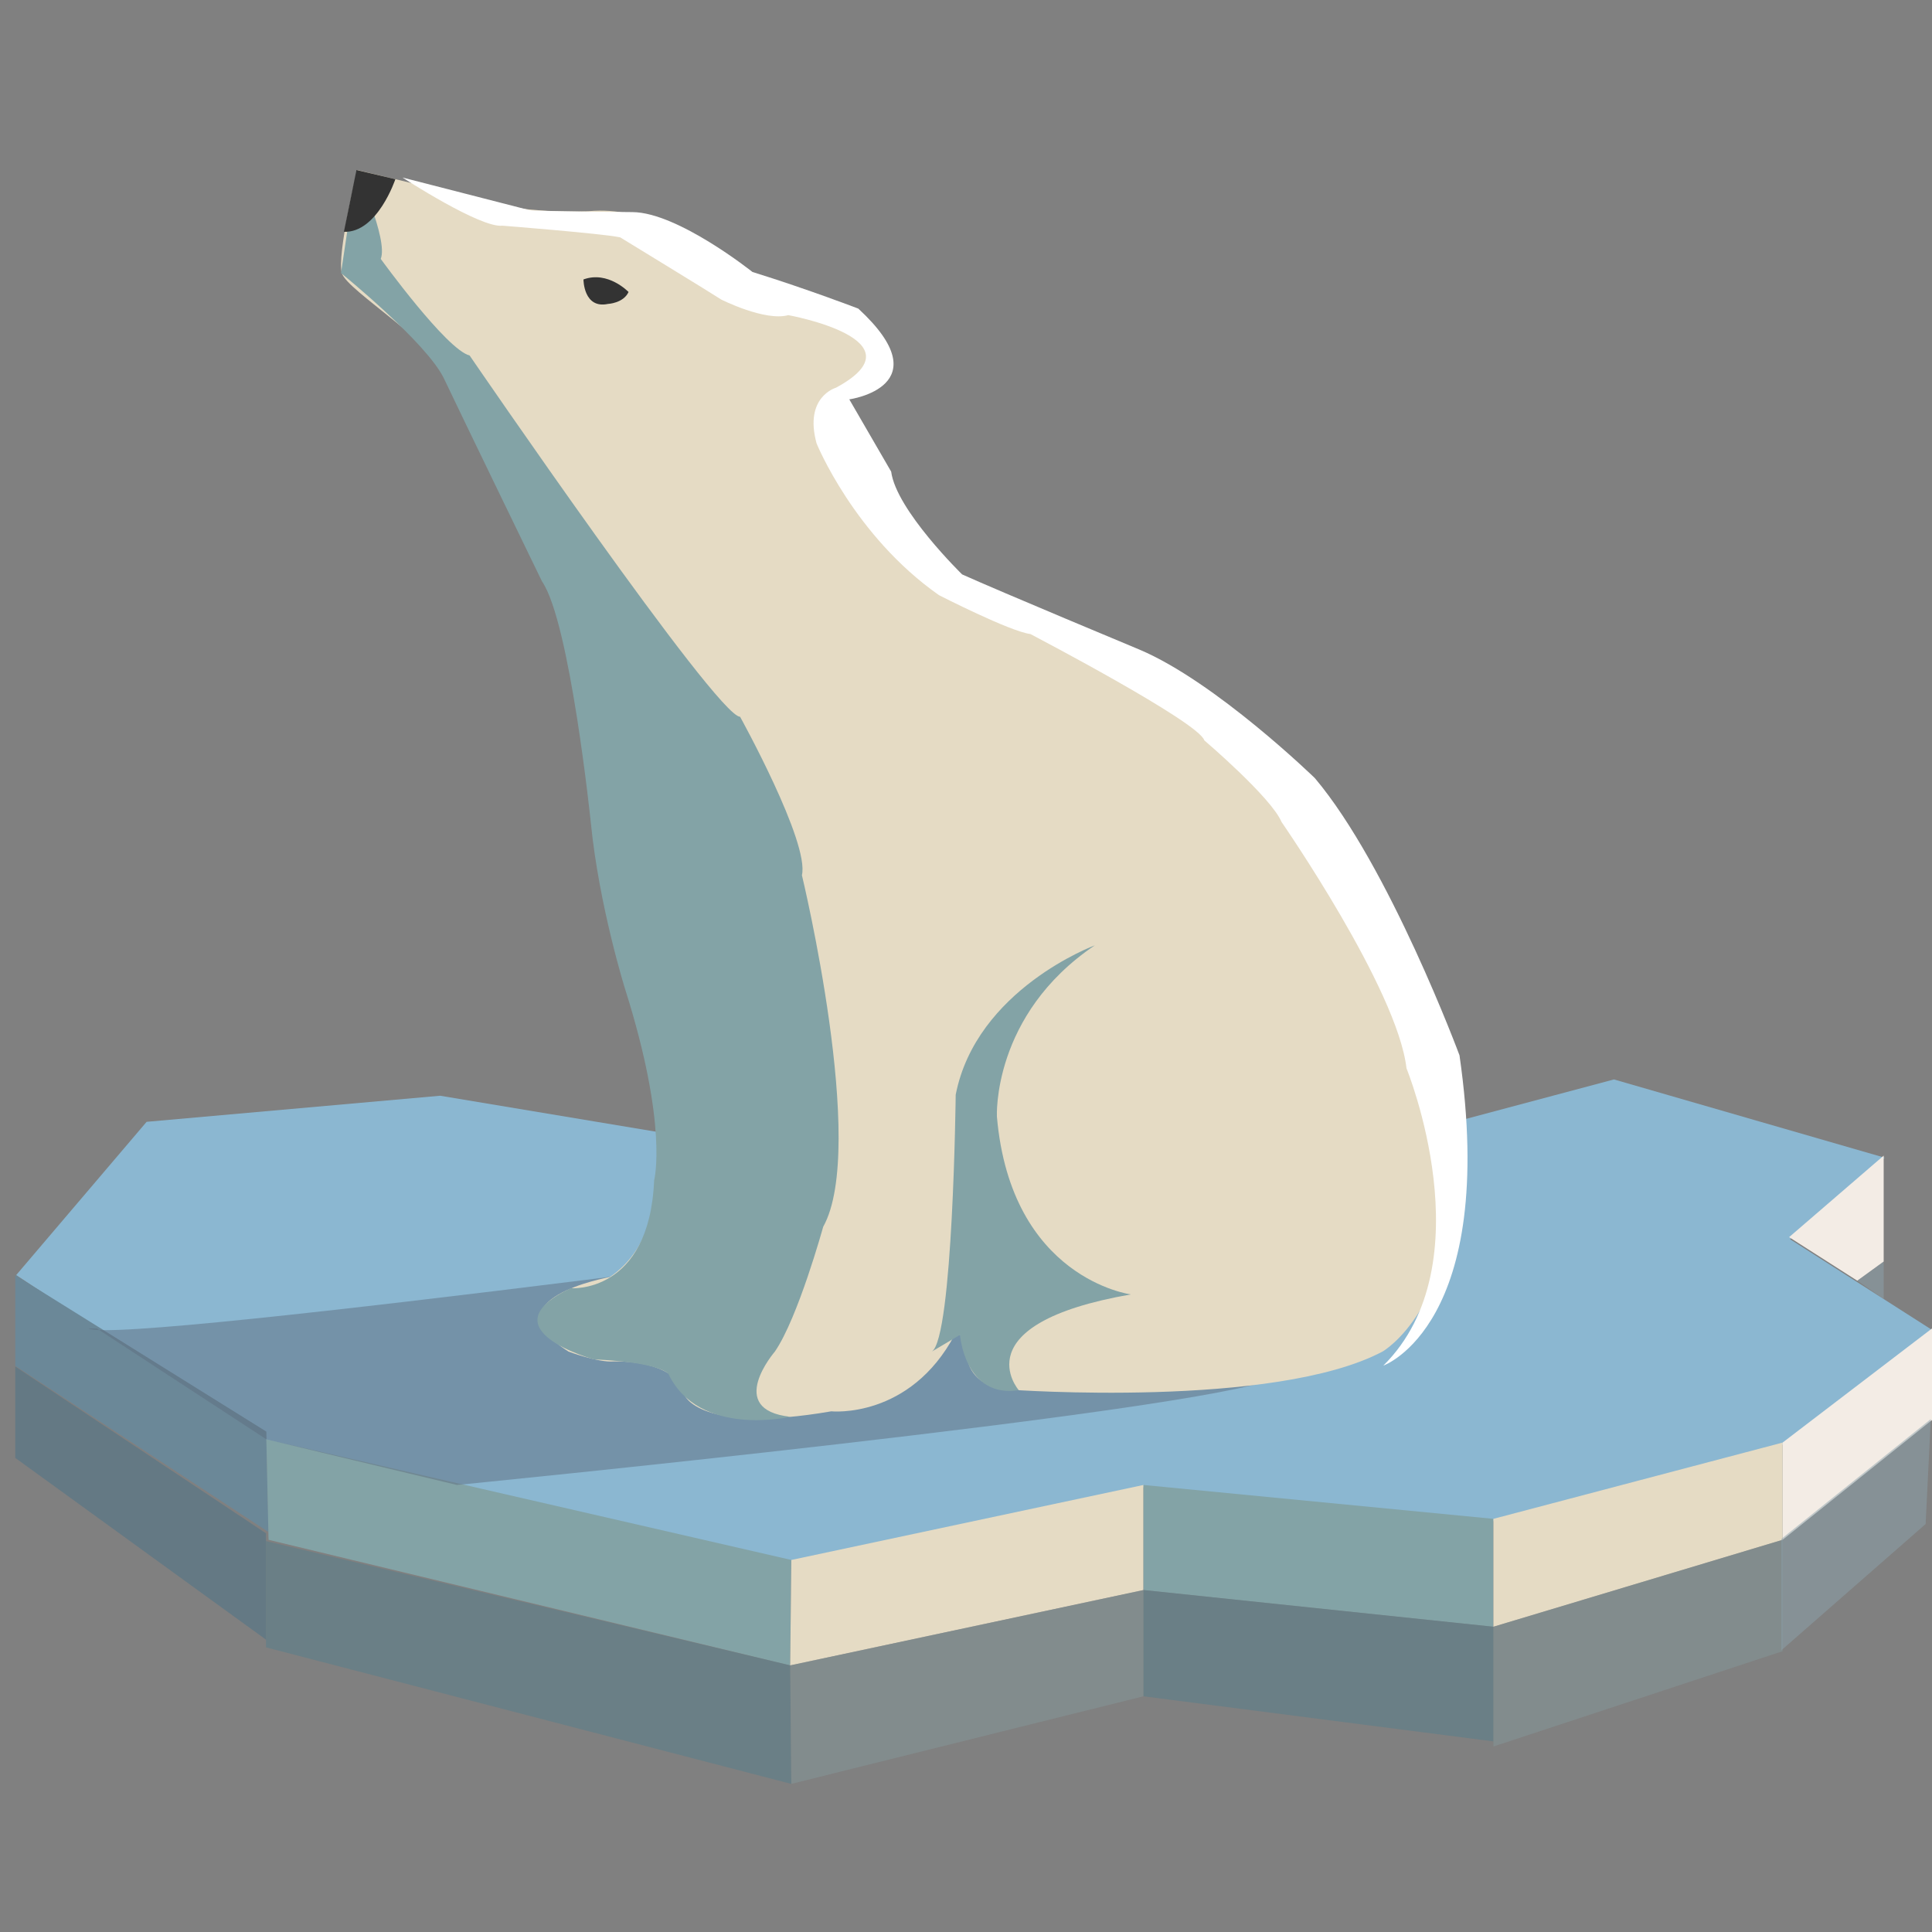 <?xml version="1.0" encoding="utf-8"?>
<!-- Generator: Adobe Illustrator 16.0.0, SVG Export Plug-In . SVG Version: 6.00 Build 0)  -->
<!DOCTYPE svg PUBLIC "-//W3C//DTD SVG 1.1//EN" "http://www.w3.org/Graphics/SVG/1.1/DTD/svg11.dtd">
<svg version="1.1" id="Layer_1" xmlns="http://www.w3.org/2000/svg" xmlns:xlink="http://www.w3.org/1999/xlink" x="0px" y="0px"
	 width="250px" height="250px" viewBox="0 0 250 250" enable-background="new 0 0 250 250" xml:space="preserve">
<rect x="0" y="0" width="250" height="250" fill="#808080" stroke="none"/>
<polygon fill="#8BB7D1" points="2.095,164.994 34.585,186.513 102.517,202.125 148.086,192.42 192.391,197.062 230.787,186.935 
	250.121,172.167 231.631,160.353 243.867,149.804 208.846,139.678 145.555,156.555 56.948,141.787 18.973,145.163 "/>
<polygon fill="#6B8898" points="1.975,165 1.975,176.75 34.75,198.25 34.464,185.247 "/>
<polygon fill="#83A3A6" points="34.464,186.247 34.75,199.25 102.25,215.5 102.396,201.859 "/>
<polygon fill="#E5DBC4" points="147.966,192.154 147.966,205.75 102.25,215.5 102.396,201.859 "/>
<polygon fill="#83A3A6" points="193.246,196.538 193.246,210.5 147.966,205.75 147.966,192.154 "/>
<polygon fill="#E5DBC4" points="230.667,186.669 230.667,199.25 193.246,210.5 193.246,196.538 "/>
<polygon fill="#F3ECE5" points="250,171.901 230.667,186.669 230.667,199.25 250,183.75 "/>
<polygon fill="#F3ECE5" points="243.747,149.538 243.747,163.25 240.334,165.725 231.511,160.087 "/>
<path opacity="0.5" fill="#5F6E80" d="M12.524,171.901l21.94,14.346l24.668,5.907c0,0,96.2-9.486,105.867-13.82
	s-28-20.703-28-20.703S15.168,174.222,11.444,171.901"/>
<path fill="#E5DBC4" d="M46.232,22c0,0-2.667,11-2,13.333S56.899,44.666,57.565,49c0,0,16.833,31.836,16.167,36.336
	c0,0,3.833,20.667,2.833,21.167c0,0,2.833,16.659,3.667,18.497c0,0,5.5,19.17,4.667,19.67c0,0,2.646,14.838-6.01,20.586
	c0,0-15.989,2.859-5.323,9.637c0,0,3.833,1.443,5.833,1.277c0,0,8.167-0.332,9.167,4.334c0,0,1.833,5.076,19,2.121
	c0,0,10.167,1.045,16-9.955l1.667,0.154c0,0-1.834,6.5,5.5,7c0,0,34.166,2.469,48.166-4.932c0,0,9.666-5.473,9.334-25.355
	c0,0,2.498-15.381-11.668-37.215c0,0-5.998-12.5-17.666-20.833c0,0-9.666-7.667-30.834-15.167c0,0-8.333-1.167-14.166-14.833
	l-5.833-10c0,0,12.5-1.667,1.167-11.667c0,0-1.667-1.667-12.167-3.667l-7.333-5c0,0-6.333-4.5-13.5-3.833c0,0-9.167,0.5-15.5-1.833
	L46.232,22z"/>
<path fill="#83A3A6" d="M46.125,22c0,0,4.143,9,3.143,11.5c0,0,8.5,11.75,11.5,12.5c0,0,32,46.75,35,46.75c0,0,9,16.25,8,20.5
	c0,0,8.5,35.25,2.75,45.5c0,0-3.25,11.785-6.25,16.143c0,0-6.5,7.518,2,8.438c0,0-11.798,2.744-15.774-5.543
	c0,0-0.945-1.484-9.648-1.886c0,0-14.186-3.884-3.007-9.205c0,0,10.179,0.804,10.804-13.946c0,0,1.875-7-3.75-24.75
	c0,0-3.369-10.743-4.435-21.497c0,0-2.69-26.003-6.315-31.253c0,0-10.494-21.625-12.685-26.25S44.125,35.333,44.125,35.333
	L46.125,22z"/>
<path fill="#83A3A6" d="M141.667,122.327c0,0-15.333,5.669-18,19.335c0,0-0.344,31.461-3.089,33.23l3.645-2.161
	c0,0,0.604,8.229,7.607,7.163c0,0-7.496-8.566,14.504-12.399c0,0-15.501-2-17.334-23C129,144.495,128.334,131.326,141.667,122.327z"
	/>
<path fill="#333333" d="M51.161,23.186c0,0-2.328,6.977-6.661,6.81L46.125,22L51.161,23.186z"/>
<path fill="#333333" d="M75.5,36.161c0,0,0,3.833,3.167,3.167c0,0,2-0.089,2.667-1.544C81.333,37.783,78.667,34.994,75.5,36.161z"/>
<path fill="#FFFFFF" d="M52.084,22.974c0,0,10.083,6.563,12.917,6.229c0,0,12.833,1.006,15.25,1.51c0,0,12.083,7.381,13.083,8.052
	c0,0,5.667,2.852,8.667,2.013c0,0,17.667,3.188,6.167,9.394c0,0-4.167,1.174-2.5,7.213c0,0,4.833,11.911,15.833,19.627
	c0,0,9.166,4.697,11.833,5.033c0,0,21.832,11.408,22.5,13.756c0,0,8.666,7.381,10,10.568c0,0,15,21.64,16.166,31.873
	c0,0,10.332,25.271-3,38.471c0,0,14.885-5.267,9.859-40.153c0,0-9.076-24.443-18.717-35.872c0,0-12.805-12.459-22.723-16.641
	c0,0-18.086-7.538-22.919-9.718c0,0-8.531-8.314-9.182-13.299l-5.419-9.352c0,0,12.065-1.681,1.167-11.743
	c0,0-6.333-2.442-13.699-4.742c0,0-9.643-7.696-15.504-7.746c0,0-12.695-0.09-13.362-0.258S52.084,22.974,52.084,22.974z"/>
<polygon opacity="0.5" fill="#487288" points="34.417,198.413 34.417,212.167 1.975,188.647 1.975,176.835 "/>
<polygon opacity="0.5" fill="#547E8C" points="34.417,199.413 34.417,213.167 102.396,230.834 102.25,215.5 "/>
<polygon opacity="0.5" fill="#84999A" points="147.967,205.75 147.967,219.5 102.397,230.834 102.251,215.5 "/>
<polygon opacity="0.5" fill="#547E8C" points="193.246,210.5 193.246,225.334 147.967,219.5 147.967,205.75 "/>
<polygon opacity="0.5" fill="#84999A" points="230.667,199.25 230.667,213.667 193.246,226 193.246,210.5 "/>
<polygon opacity="0.5" fill="#8CA2AD" points="249.844,183.626 230.511,199.126 230.511,213.543 249.177,197.21 "/>
<polygon opacity="0.5" fill="#8CA2AD" points="243.747,163.25 243.747,168.095 240.334,165.725 "/>
</svg>
